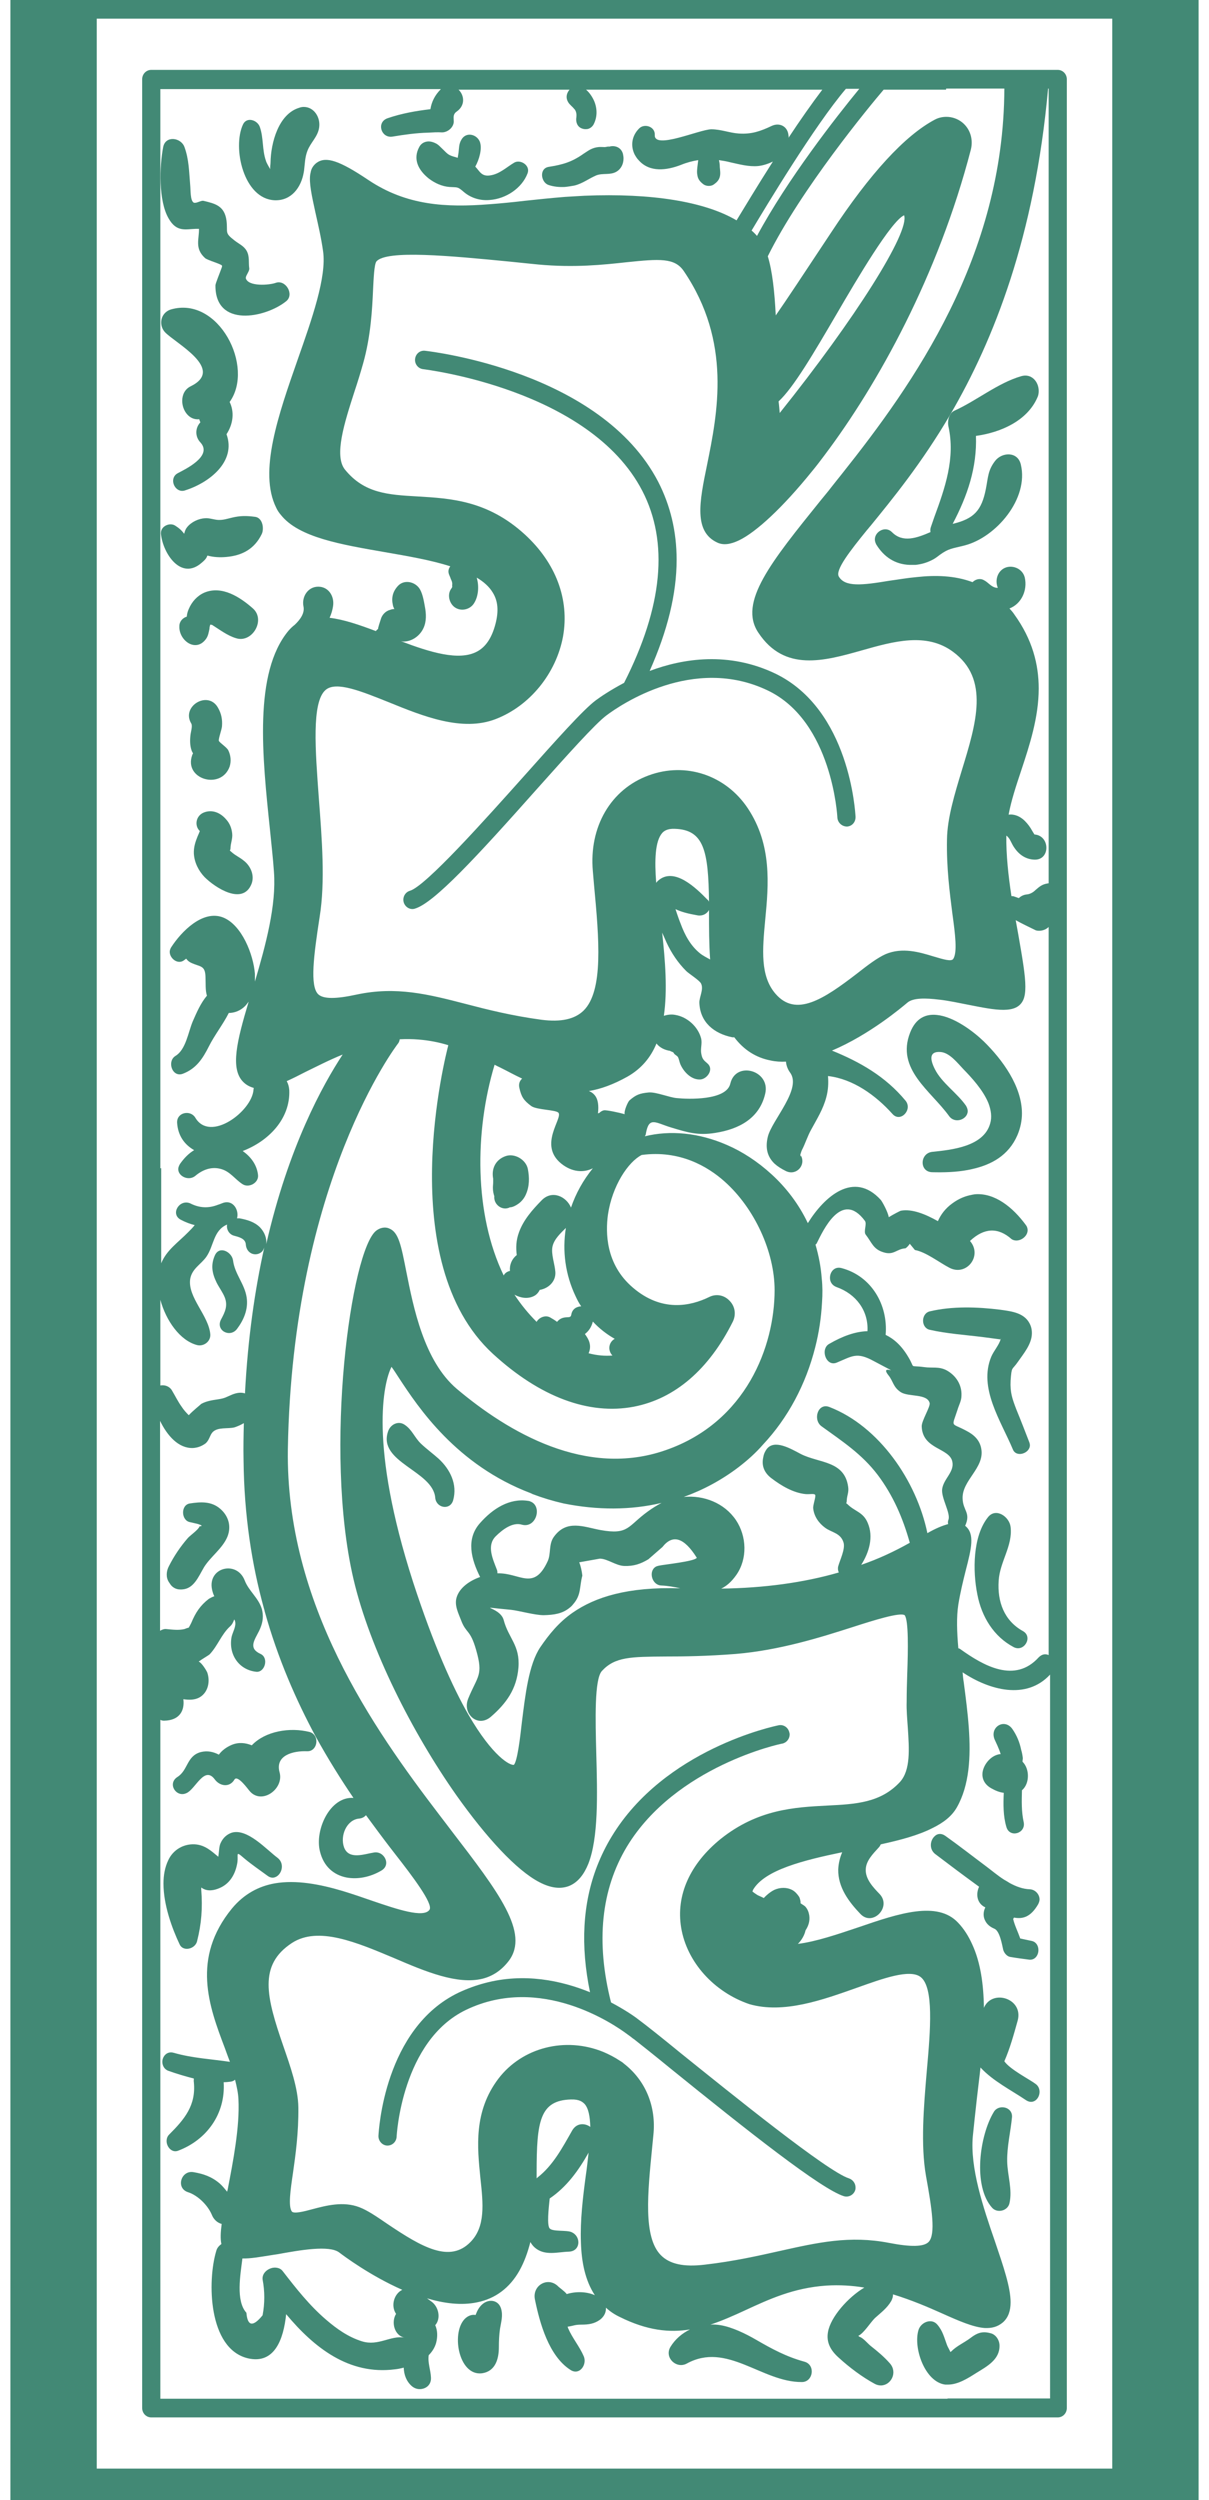 <svg width="256" height="529" viewBox="0 0 256 529" fill="none" xmlns="http://www.w3.org/2000/svg">
<rect width="256" height="529" fill="white"/>
<path d="M253.797 0V529H2.203V0H253.797ZM20.483 3.95V522.356H235.517V3.95H20.483Z" fill="#428975"/>
<path d="M225.895 509.548V16.761C225.895 15.684 225.053 14.786 223.971 14.786H186.208H178.27H32.029C30.946 14.786 30.104 15.684 30.104 16.761V509.548C30.104 510.626 30.946 511.524 32.029 511.524H223.971C225.053 511.524 225.895 510.626 225.895 509.548ZM222.047 196.147V208.597V235.651V260.192V282.099V305.801V350.214C221.385 349.915 220.664 349.975 219.942 350.693C214.891 356.259 208.277 352.489 203.346 348.957C203.225 348.837 203.105 348.837 202.925 348.778C202.624 345.366 202.504 342.193 202.925 339.5C203.346 336.926 203.947 334.472 204.488 332.317C205.691 327.649 206.473 324.536 204.368 322.86C205.631 320.047 203.887 319.688 203.827 317.054C203.706 313.224 208.457 310.65 207.795 306.639C207.495 304.724 206.232 303.587 204.608 302.749C201.301 300.953 201.482 302.21 202.744 298.32C203.045 297.302 203.586 296.404 203.586 295.327C203.706 292.992 202.384 291.017 200.399 289.94C198.776 289.102 197.393 289.521 195.709 289.282C192.281 288.803 193.965 289.82 192.281 287.067C190.898 284.732 189.275 283.296 187.531 282.458C188.072 276.113 184.524 270.008 178.21 268.332C176.707 267.913 175.745 269.11 175.745 270.367V270.427C175.745 271.205 176.166 271.983 177.128 272.342C181.217 273.779 183.923 277.31 183.682 281.68C181.157 281.74 178.451 282.697 175.565 284.373C175.023 284.673 174.783 285.151 174.663 285.63C174.362 287.127 175.504 289.042 177.188 288.324C180.495 286.947 181.397 286.049 184.945 287.965C192.462 291.975 185.847 288.144 188.132 291.017C189.154 292.274 189.094 293.531 190.778 294.609C192.462 295.626 196.31 294.848 196.851 296.883C197.032 297.661 195.108 300.654 195.168 301.851C195.348 306.759 201.121 306.34 201.662 309.333C202.083 311.488 199.798 312.924 199.497 315.079C199.257 316.994 201.361 320.227 200.82 321.603C200.7 321.903 200.7 322.202 200.76 322.501C199.617 322.8 198.114 323.399 196.37 324.416C194.085 313.343 186.148 301.791 175.625 297.721C173.159 296.763 172.077 300.415 173.941 301.791C178.331 304.964 182.48 307.657 185.847 312.086C189.094 316.396 191.199 321.244 192.642 326.452C189.455 328.247 186.028 329.863 182.359 331.12C184.043 328.487 185.005 325.195 183.743 322.262C182.78 319.927 181.037 319.867 179.473 318.311C179.353 318.191 179.233 318.132 179.172 318.072C179.233 318.012 179.293 317.832 179.293 317.533C179.353 316.336 179.774 315.797 179.593 314.6C178.812 309.034 173.4 309.632 169.551 307.657C167.387 306.52 163.959 304.485 162.335 306.639C162.035 307.058 161.734 307.597 161.614 308.375C161.193 310.231 161.914 311.727 163.358 312.805C165.402 314.361 167.988 315.917 170.634 316.156C171.596 316.216 172.438 315.977 172.618 316.336C172.798 316.695 172.077 318.611 172.197 319.209C172.378 320.885 173.4 322.322 174.723 323.279C176.106 324.297 178.03 324.357 178.631 326.452C178.992 327.828 177.85 330.103 177.489 331.42C177.368 331.898 177.429 332.317 177.609 332.736C170.153 334.891 161.794 336.028 152.714 336.148C153.857 335.609 154.879 334.712 155.901 333.275C158.307 329.863 158.126 325.075 155.841 321.663C153.376 318.012 148.986 316.336 144.777 316.755C148.926 315.259 152.835 313.164 156.442 310.41C158.307 308.974 160.05 307.418 161.554 305.682C166.845 300.055 170.634 292.933 172.618 285.092C173.4 282.039 173.881 278.867 174.061 275.575C174.181 273.839 174.181 272.163 174.001 270.547C173.821 268.033 173.34 265.639 172.678 263.364C172.798 263.244 172.919 263.185 172.979 263.005C174.242 260.491 178.21 251.692 183.141 258.336C183.622 258.995 182.78 260.611 183.322 261.269C184.584 262.885 184.885 264.322 187.05 264.98C189.275 265.699 189.816 264.262 191.74 264.142C192.101 263.903 192.402 263.544 192.642 263.185C193.003 263.604 193.364 264.082 193.724 264.501C196.07 264.92 198.956 267.195 201.061 268.272C204.669 270.128 208.096 265.699 205.39 262.586C208.397 259.773 211.343 259.653 214.23 262.227C215.613 263.065 217.597 261.808 217.597 260.312C217.597 259.952 217.477 259.533 217.236 259.234C214.47 255.463 210.622 252.351 206.412 252.71C206.172 252.77 205.931 252.77 205.751 252.83C204.428 253.069 203.045 253.608 201.662 254.625C200.159 255.703 199.197 257.02 198.595 258.396C195.949 256.9 193.123 255.763 190.778 256.182C190.658 256.182 189.154 256.96 188.192 257.558C188.012 256.421 186.809 254.266 186.509 253.907C180.796 247.622 174.542 253.189 171.055 258.815C169.13 254.745 166.424 251.273 163.418 248.52C160.411 245.767 157.164 243.672 153.977 242.295C147.964 239.662 141.89 239.123 136.539 240.44C136.659 240.26 136.779 240.021 136.779 239.781C137.441 236.19 138.764 237.567 142.131 238.584C145.498 239.602 147.783 240.32 151.451 239.721C156.442 238.943 160.832 236.669 162.035 231.402C163.177 226.493 155.781 224.398 154.638 229.307C153.797 232.898 145.679 232.599 143.334 232.359C141.77 232.239 138.944 231.042 137.38 231.162C135.456 231.342 134.675 231.641 133.291 232.838C132.991 233.077 132.089 235.053 132.269 235.771C131.127 235.412 128.421 234.873 127.94 234.933C127.519 234.993 127.158 235.232 126.857 235.531C126.797 235.531 126.737 235.532 126.617 235.591C126.797 234.035 126.677 232.599 125.895 231.701C125.595 231.342 125.174 231.042 124.693 230.863C127.218 230.444 129.864 229.486 132.871 227.81C135.817 226.134 137.801 223.74 139.004 220.807C139.666 221.645 140.688 222.184 141.89 222.363C141.89 222.423 142.311 222.543 142.552 222.663C142.552 222.723 142.792 222.962 142.792 223.022C142.973 223.201 143.394 223.441 143.514 223.62C143.755 223.979 143.875 224.758 144.055 225.177C144.777 226.853 146.46 228.588 148.385 228.409C149.828 228.229 151.211 226.194 149.768 224.997C148.986 224.339 148.685 224.039 148.505 223.022C148.264 221.885 148.746 220.807 148.445 219.67C147.783 217.216 145.498 215.181 143.033 214.762C142.191 214.582 141.349 214.702 140.568 214.941C141.349 209.554 140.868 203.389 140.207 197.344C140.568 198.122 140.868 198.84 141.109 199.379C142.191 201.713 143.574 203.748 145.318 205.484C145.859 206.023 148.144 207.459 148.445 208.118C149.046 209.315 148.084 210.931 148.084 212.128C148.204 216.318 151.211 218.712 155.059 219.49C155.24 219.49 155.36 219.49 155.48 219.49C157.465 222.124 160.05 223.8 163.177 224.399C164.26 224.638 165.342 224.698 166.424 224.638C166.485 225.416 166.785 226.254 167.266 226.912C169.912 230.384 163.418 237.028 162.576 240.559C161.975 243.073 162.576 244.869 164.019 246.246C164.681 246.844 165.462 247.323 166.424 247.802C168.649 248.879 170.754 246.485 169.551 244.45C169.672 244.749 169.431 244.809 169.491 244.33C169.431 244.21 169.371 244.091 169.251 243.971C169.371 244.091 169.431 244.211 169.491 244.27C169.551 244.091 169.611 243.792 169.792 243.373C170.513 241.996 170.994 240.38 171.776 239.003C172.979 236.788 174.302 234.694 174.963 232.18C175.384 230.623 175.444 229.127 175.324 227.69C180.616 228.289 185.426 231.761 188.974 235.711C190.658 237.627 193.304 234.813 191.74 232.898C187.471 227.75 182.059 224.698 176.166 222.304C184.103 218.952 190.958 213.146 192.101 212.188C193.304 211.111 196.01 211.17 198.896 211.53C198.896 211.53 198.896 211.53 198.956 211.53C201.001 211.769 203.165 212.248 205.029 212.607C210.802 213.744 215.312 214.702 216.695 211.53C216.996 210.811 217.116 209.914 217.116 208.776C217.116 206.382 216.515 202.851 215.613 197.703C215.432 196.745 215.252 195.728 215.071 194.71C216.455 195.488 217.898 196.147 219.341 196.865C220.183 197.105 221.325 196.865 222.047 196.147ZM181.457 420.604C186.99 418.629 192.642 416.593 194.927 418.329C197.753 420.484 197.032 429.462 196.25 438.141C195.589 445.863 194.927 453.823 196.07 460.407C197.332 467.351 198.174 472.857 196.611 474.414C195.589 475.431 192.883 475.491 188.252 474.593C179.894 472.977 173.099 474.533 165.282 476.269C160.712 477.287 155.48 478.484 149.227 479.202C144.777 479.741 141.77 479.082 139.906 477.167C136.178 473.336 137.14 464.059 138.102 454.302L138.343 451.848C139.004 445.683 136.659 440.176 132.089 436.645C131.848 436.406 131.548 436.226 131.247 436.046C130.165 435.328 129.022 434.73 127.759 434.191C119.702 430.899 110.561 433.233 105.51 439.877C100.279 446.82 101.061 454.302 101.722 460.886C102.323 466.393 102.804 471.181 99.617 474.414C95.228 478.903 89.335 475.491 82.119 470.643C79.834 469.086 77.85 467.71 76.106 467.051C72.678 465.735 69.07 466.692 66.124 467.47C64.38 467.949 62.215 468.488 61.794 467.949C61.012 466.872 61.493 463.46 62.035 459.809C62.576 456.038 63.237 451.309 63.177 445.922C63.117 441.852 61.493 437.303 59.99 432.934C56.382 422.519 54.699 415.815 61.794 411.147C67.386 407.495 75.564 411.027 83.562 414.379C90.117 417.192 96.851 420.005 102.203 418.688C104.308 418.15 106.172 416.953 107.735 414.917C112.185 408.992 105.57 400.373 95.588 387.384C94.747 386.247 93.845 385.11 92.943 383.913C79.052 365.717 60.471 339.38 60.952 306.639C61.914 249.957 84.043 221.106 84.284 220.807C84.524 220.508 84.584 220.209 84.644 219.909C85.967 219.85 87.29 219.849 88.673 219.969C90.898 220.149 93.003 220.568 94.927 221.166C94.446 223.022 83.081 266.896 104.368 286.468C114.35 295.626 124.693 299.457 134.193 297.661C142.913 295.985 150.129 289.76 155.18 279.645C155.901 278.148 155.661 276.413 154.458 275.215C153.316 274.018 151.632 273.719 150.189 274.437C146.16 276.413 140.086 277.67 134.013 272.462C128.18 267.494 128.24 260.731 128.721 257.079C129.623 250.854 133.051 245.827 135.877 244.39C143.935 243.313 149.888 246.844 153.436 250.017C159.75 255.643 164.019 264.861 164.019 273.001C164.019 284.852 158.006 300.893 141.049 306.819C124.091 312.805 107.615 303.048 96.731 293.89C89.756 287.965 87.531 276.592 86.028 269.05C84.945 263.544 84.404 260.731 82.42 259.952C81.939 259.713 80.856 259.533 79.714 260.371C74.362 264.262 68.469 306.759 74.843 334.113C78.331 349.017 87.35 366.674 96.611 379.842C102.985 388.821 109.359 395.764 114.23 398.278C116.635 399.535 118.739 399.774 120.543 399.056C122.408 398.278 123.67 396.602 124.572 394.387C126.737 388.881 126.497 379.783 126.256 370.924C126.076 363.981 125.835 355.302 127.459 353.566C130.225 350.573 133.592 350.573 140.988 350.513C144.837 350.513 149.647 350.453 155.781 349.975C165.041 349.197 173.64 346.503 180.556 344.288C185.005 342.852 190.537 341.116 191.56 341.774C192.402 342.852 192.281 349.137 192.101 354.224C192.041 356.08 191.981 358.055 191.981 360.09C191.921 361.886 192.101 363.741 192.221 365.537C192.522 370.146 192.822 374.515 190.598 377.029C186.509 381.459 181.277 381.758 175.144 382.057C168.228 382.416 160.471 382.835 152.594 389.12C146.1 394.387 143.093 401.031 144.236 407.914C145.438 415.157 151.151 421.502 158.667 424.075C165.943 426.17 174.181 423.178 181.457 420.604ZM121.145 450.831C119.1 454.422 117.116 458.193 113.809 460.767C113.748 460.826 113.688 460.886 113.628 460.946C113.628 460.527 113.628 460.168 113.628 459.749C113.628 448.855 114.29 444.426 120.904 444.247C122.708 444.187 123.37 444.785 123.791 445.204C124.632 446.162 124.933 447.898 124.993 450.053C123.851 449.215 122.107 449.155 121.145 450.831ZM76.647 495.423C73.76 494.525 71.295 492.789 69.01 490.814C65.522 487.821 62.696 484.23 59.87 480.579C59.389 479.92 58.547 479.741 57.765 479.86C56.563 480.1 55.48 481.057 55.6 482.314C56.082 484.828 56.082 487.402 55.6 489.916C53.556 492.43 52.413 492.25 52.173 489.377C49.888 486.863 50.91 481.297 51.331 477.885C52.955 477.945 54.939 477.586 57.224 477.227C57.705 477.167 58.246 477.047 58.788 476.987C63.418 476.149 69.732 475.012 71.836 476.628C72.859 477.406 78.391 481.536 85.186 484.529C83.502 485.307 82.66 487.821 83.863 489.617C82.78 491.353 83.502 494.226 85.667 494.645C82.72 494.106 80.135 496.5 76.647 495.423ZM125.534 247.203C123.49 249.717 121.926 252.53 120.904 255.523C119.942 253.189 116.875 251.692 114.65 254.027C112.726 256.002 110.862 258.097 109.9 260.731C109.239 262.526 109.239 264.023 109.419 265.579C108.397 266.357 107.856 267.614 107.976 268.931C107.374 269.05 106.893 269.41 106.653 269.888C100.399 256.9 100.459 239.482 104.729 225.296C105.089 225.476 105.51 225.715 105.931 225.895C107.495 226.673 108.998 227.511 110.561 228.229C110.08 228.648 109.78 229.307 109.96 230.145C110.381 232.06 110.862 232.838 112.486 234.035C113.628 234.873 117.777 234.813 118.258 235.472C119.16 236.669 113.989 242.235 118.8 246.186C121.145 248.101 123.67 248.161 125.534 247.203ZM117.958 279.705C117.477 279.346 116.996 279.046 116.454 278.747C115.432 278.208 114.109 278.807 113.628 279.705C111.884 277.969 110.321 276.054 108.938 273.959C110.261 274.677 111.824 274.916 113.147 274.198C113.688 273.899 114.049 273.42 114.29 272.941C116.094 272.642 117.717 271.205 117.597 269.17C117.477 267.434 116.635 265.339 116.996 263.723C117.356 262.167 118.739 260.91 119.822 259.833C119.04 264.681 119.702 269.709 121.866 274.258C122.227 275.036 122.588 275.754 123.069 276.413C122.047 276.472 121.145 277.011 120.964 278.208C120.844 278.807 120.483 278.687 119.822 278.747C118.98 278.807 118.379 279.166 117.958 279.705ZM125.534 279.645C126.917 281.141 128.481 282.338 130.165 283.296C129.503 283.655 129.022 284.373 129.022 285.211C129.022 285.81 129.263 286.408 129.684 286.827C128.12 286.947 126.436 286.827 124.632 286.349C124.933 285.69 125.053 284.912 124.813 284.074C124.632 283.416 124.272 282.877 123.851 282.278C124.632 281.68 125.234 280.842 125.534 279.645ZM140.086 318.012C139.064 318.551 138.102 319.149 137.2 319.808C132.871 322.92 133.171 324.835 127.158 323.758C123.61 323.1 119.942 321.424 117.236 325.254C116.154 326.811 116.695 328.786 115.973 330.342C113.027 336.747 110.08 332.796 105.39 332.916H105.33C105.33 332.676 105.33 332.437 105.21 332.138C104.368 329.923 102.985 327.05 104.969 325.075C106.352 323.698 108.517 322.022 110.501 322.621C113.568 323.459 114.891 318.67 112.305 317.713C112.185 317.653 112.005 317.593 111.884 317.593C107.856 316.935 104.308 319.269 101.662 322.262C98.595 325.673 99.798 329.983 101.662 333.694C99.437 334.472 97.272 335.969 96.671 338.063C96.19 339.739 97.092 341.415 97.633 342.852C98.715 345.725 99.557 344.707 100.82 349.137C102.383 354.584 101.121 354.584 99.136 359.432C98.655 360.629 98.775 361.826 99.377 362.724C100.279 364.16 102.203 364.759 103.947 363.263C107.194 360.449 109.419 357.397 109.78 352.848C110.141 348.119 107.675 346.683 106.653 342.792C105.871 339.859 99.738 339.859 108.216 340.637C109.9 340.817 113.207 341.774 115.132 341.774C117.296 341.715 119.1 341.475 120.664 340.158C120.904 339.979 121.145 339.739 121.325 339.5C123.129 337.465 122.648 335.849 123.31 333.395C123.189 332.437 123.009 331.479 122.648 330.582C124.091 330.342 125.595 330.043 127.038 329.803C128.721 329.863 130.405 331.3 132.209 331.36C134.193 331.42 135.637 330.941 137.32 329.923L137.38 329.863C138.343 329.025 139.305 328.187 140.267 327.349C142.432 324.596 144.837 325.314 147.543 329.624C147.122 330.402 140.507 331.06 139.485 331.3C139.245 331.36 139.004 331.42 138.824 331.539C137.26 332.497 138.042 335.43 140.026 335.49C141.409 335.55 142.732 335.789 144.055 336.088C132.871 335.729 126.015 337.944 121.265 341.236C118.258 343.331 116.214 345.904 114.41 348.538C111.945 352.189 111.223 358.713 110.501 364.46C110.141 367.752 109.539 372.66 108.818 373.438C108.036 373.617 104.368 371.762 99.197 362.843C95.829 356.978 91.8 348.059 87.471 334.771C78.09 305.682 81.217 292.514 82.901 289.222C83.382 289.88 83.923 290.718 84.464 291.556C88.553 297.781 96.611 309.991 112.426 315.977C112.546 316.037 112.666 316.097 112.786 316.156C114.831 316.935 116.996 317.593 119.341 318.132C126.497 319.568 133.532 319.568 140.086 318.012ZM150.129 192.556C150.129 192.735 150.129 192.915 150.129 193.154C150.129 196.326 150.129 199.678 150.369 203.03C149.647 202.611 148.866 202.252 148.204 201.713C146.22 200.097 145.017 197.883 144.115 195.429C143.935 195.01 143.454 193.693 143.033 192.376C144.296 192.975 145.679 193.334 147.723 193.693C148.806 193.872 149.708 193.334 150.129 192.556ZM222.047 18.736V82.602V145.689V179.387V186.929C221.987 186.929 221.927 186.869 221.866 186.929C220.664 187.109 220.123 187.588 219.221 188.366C218.74 188.845 218.078 189.204 217.417 189.263C216.755 189.323 216.154 189.623 215.733 190.042C215.372 189.922 215.071 189.802 214.711 189.682C214.53 189.623 214.35 189.623 214.169 189.623C213.508 185.313 213.027 180.824 213.087 176.814C213.267 176.933 213.448 177.113 213.628 177.352C214.049 177.951 214.29 178.669 214.711 179.268C215.733 180.824 217.176 181.841 219.04 181.901C220.724 181.961 221.566 180.704 221.566 179.387C221.566 178.071 220.724 176.694 219.04 176.574C219.04 176.574 218.619 175.916 218.559 175.796C218.138 175.018 217.597 174.3 216.996 173.701C216.034 172.743 214.771 172.205 213.568 172.384C214.109 169.451 215.132 166.339 216.214 163.107C218.018 157.66 219.942 151.794 219.942 145.689C219.942 140.601 218.619 135.334 214.771 130.007C214.47 129.528 214.109 129.169 213.749 128.75C216.274 127.792 217.597 124.919 216.996 122.226C216.515 120.191 214.109 119.353 212.486 120.31C211.103 121.148 210.682 122.944 211.283 124.38C211.163 124.38 211.043 124.38 210.982 124.38C209.84 124.201 209.299 123.243 208.337 122.764C207.495 122.286 206.533 122.585 205.931 123.183C202.083 121.747 197.994 121.687 194.145 122.106C192.101 122.286 190.117 122.645 188.313 122.884C182.54 123.842 178.932 124.261 177.609 121.986C176.827 120.61 180.014 116.539 183.622 112.11C183.863 111.871 184.043 111.571 184.284 111.332C188.914 105.646 195.168 98.044 201.301 87.57C210.381 72.007 219.1 50.1 221.927 18.736H222.047ZM200.339 18.736H212.666C212.546 54.29 193.424 81.225 178.331 100.199C177.549 101.157 176.767 102.174 176.046 103.072C175.324 104.03 174.542 104.927 173.821 105.825C163.298 118.874 156.262 127.493 160.592 133.897C166.124 142.217 174.482 139.883 182.54 137.608C189.275 135.693 196.19 133.778 201.782 137.908C209.599 143.654 206.713 153.051 203.646 163.047C202.143 168.015 200.58 173.103 200.519 177.652C200.399 183.697 201.121 189.024 201.662 193.334C202.263 197.703 202.744 201.534 201.842 202.91C201.421 203.509 199.858 203.03 197.633 202.372C194.687 201.474 191.079 200.397 187.531 201.893C185.787 202.671 183.803 204.167 181.518 205.963C174.362 211.47 168.529 215.301 164.2 210.273C160.952 206.502 161.433 200.995 162.035 194.591C162.756 187.169 163.478 178.789 158.367 171.068C153.676 164.005 145.198 161.191 137.38 164.064C129.323 166.997 124.693 174.958 125.534 184.355L125.775 187.169C126.857 198.721 127.819 209.674 123.55 213.864C121.686 215.66 118.8 216.318 114.65 215.779C108.397 214.941 103.165 213.625 98.595 212.427C90.718 210.392 83.923 208.657 75.504 210.452C71.115 211.41 68.469 211.41 67.386 210.392C65.582 208.657 66.424 202.192 67.687 193.992C68.89 186.57 68.168 177.532 67.507 168.853C66.785 158.857 65.943 148.562 68.95 145.988C71.175 144.073 76.527 146.287 82.239 148.562C89.575 151.555 97.874 154.907 104.969 152.153C112.245 149.34 117.777 142.457 119.221 134.676C120.604 126.835 117.717 119.113 111.103 113.068C103.225 105.885 95.408 105.466 88.433 105.047C82.119 104.688 77.128 104.389 73.039 99.361C70.694 96.428 72.919 89.485 75.083 82.781C75.745 80.806 76.346 78.831 76.887 76.915C78.511 71.169 78.812 65.483 78.992 61.353C79.112 58.959 79.233 55.906 79.714 55.308C81.878 52.854 95.168 54.111 108.036 55.367C109.96 55.547 111.945 55.786 113.929 55.966C121.626 56.684 127.759 56.026 132.69 55.487C139.666 54.769 142.853 54.529 144.777 57.343C154.999 72.366 151.933 87.45 149.708 98.403C148.084 106.244 146.881 112.469 151.872 114.804C153.135 115.402 154.638 115.223 156.503 114.325C160.111 112.589 165.703 107.441 171.896 99.78C172.798 98.703 173.7 97.505 174.602 96.308C185.907 81.285 198.655 58.3 205.571 31.665C206.112 29.51 205.45 27.295 203.767 25.919C202.804 25.141 201.602 24.722 200.399 24.722C199.557 24.722 198.715 24.901 197.934 25.32C191.62 28.672 184.224 36.693 175.985 49.202C170.032 58.181 166.485 63.568 164.26 66.74C164.019 61.772 163.538 57.343 162.576 54.23C169.611 40.044 184.043 22.567 187.11 18.976H200.339V18.736ZM139.305 186.39C139.184 186.51 139.064 186.63 138.944 186.809C138.583 182.021 138.703 178.011 140.207 176.275C140.568 175.856 141.289 175.317 142.853 175.377C149.046 175.557 150.008 179.986 150.129 190.82C150.068 190.64 149.948 190.461 149.768 190.341C147.483 188.007 142.732 183.278 139.305 186.39ZM177.188 66.381C181.518 58.959 188.673 46.808 191.439 45.551C192.702 49.083 180.976 67.578 165.101 87.39C165.041 86.672 164.981 85.834 164.861 84.936C168.048 82.003 172.317 74.701 177.188 66.381ZM181.999 18.736C177.068 24.722 166.725 37.95 160.291 49.921C159.93 49.502 159.569 49.142 159.148 48.783C162.155 43.755 172.438 26.637 179.112 18.796H181.999V18.736ZM33.953 247.203V237.267V225.117V201.294V113.068V112.888V101.875V84.936V68.416V18.856H64.38H93.364C93.364 18.856 93.303 18.856 93.303 18.916C92.101 20.113 91.379 21.549 91.139 23.105C88.072 23.465 85.005 24.003 82.059 25.021C79.653 25.859 80.676 29.271 83.081 28.912C85.607 28.492 88.132 28.133 90.658 28.073C91.62 28.014 92.582 27.954 93.604 28.014C94.867 28.014 96.25 26.817 96.07 25.44C96.01 24.662 96.01 24.063 96.731 23.584C98.595 22.267 98.294 20.113 97.092 18.976H120.604C120.123 19.514 119.822 20.292 120.062 21.07C120.303 21.849 120.784 22.208 121.325 22.746C121.325 22.746 121.626 23.105 121.746 23.225C122.047 23.704 122.107 24.243 122.047 24.781C121.866 25.799 122.227 26.817 123.189 27.176C123.61 27.355 124.031 27.355 124.452 27.295C124.933 27.176 125.354 26.876 125.655 26.398C126.497 24.841 126.497 23.046 125.835 21.43C125.474 20.592 124.873 19.634 124.091 18.976H174.121C171.896 21.908 169.371 25.5 166.966 29.151C166.966 29.031 167.026 28.852 166.966 28.732C166.845 26.757 165.101 25.859 163.418 26.637C161.012 27.774 159.148 28.433 156.442 28.253C154.518 28.133 152.654 27.355 150.61 27.355C148.024 27.415 138.463 31.725 138.643 28.552C138.764 26.817 136.479 26.038 135.336 27.176C133.773 28.732 133.472 30.827 134.374 32.682C134.614 33.101 134.855 33.52 135.216 33.88C137.561 36.573 141.229 36.034 144.175 34.897C145.498 34.358 146.701 34.059 147.844 33.88C147.783 34.358 147.723 34.837 147.663 35.376C147.603 35.974 147.543 36.513 147.663 37.052C147.783 37.95 148.264 38.488 148.986 39.027C149.587 39.446 150.61 39.446 151.151 39.027C151.752 38.608 152.233 38.129 152.414 37.411C152.594 36.752 152.474 36.034 152.414 35.376C152.414 34.837 152.353 34.358 152.233 33.88C153.015 33.999 153.797 34.119 154.699 34.358C156.623 34.777 158.547 35.316 160.531 35.136C161.614 35.017 162.696 34.657 163.658 34.179C160.291 39.446 157.465 44.175 155.961 46.629C149.287 42.678 138.042 40.823 123.73 41.421C122.347 41.481 120.964 41.601 119.641 41.661C116.695 41.9 113.809 42.199 111.043 42.498C108.517 42.798 106.052 43.037 103.646 43.217C94.446 43.935 86.088 43.516 77.97 38.069C71.896 33.999 69.07 33.041 67.086 34.418C66.364 34.957 65.883 35.675 65.763 36.573C65.763 36.633 65.703 36.752 65.703 36.812C65.402 38.668 66.003 41.361 66.785 44.953C67.326 47.407 67.988 50.16 68.409 53.153C69.19 58.6 66.064 67.458 63.057 76.017C58.968 87.689 54.699 99.84 58.487 107.441C58.727 107.98 59.088 108.519 59.509 108.998C63.297 113.726 72.197 115.223 81.518 116.839C86.328 117.677 91.259 118.515 95.348 119.832C94.987 120.31 94.807 120.909 95.108 121.627C95.228 121.867 95.288 122.106 95.408 122.345C95.408 122.345 95.408 122.345 95.408 122.405C95.468 122.465 95.468 122.645 95.528 122.645C95.588 122.824 95.649 122.944 95.709 123.123C95.709 123.183 95.769 123.423 95.769 123.483C95.769 123.722 95.709 124.021 95.769 124.081C95.769 124.201 95.709 124.261 95.709 124.321C95.649 124.44 95.468 124.68 95.468 124.68C94.626 125.997 95.228 127.912 96.49 128.63C97.813 129.408 99.617 128.929 100.399 127.613C101.301 126.176 101.482 124.021 100.94 122.226C102.383 123.064 103.586 124.141 104.308 125.338C105.45 127.134 105.631 129.289 104.909 132.042C104.127 135.035 102.804 136.95 100.94 137.908C97.152 139.883 91.079 138.027 84.945 135.693C85.126 135.693 85.246 135.753 85.426 135.753C87.05 135.753 88.553 134.795 89.395 133.419C90.237 132.042 90.297 130.486 90.056 128.87C89.816 127.553 89.575 125.817 88.914 124.68C87.952 123.064 85.546 122.525 84.224 124.021C83.141 125.218 82.841 126.535 83.201 128.091C83.261 128.391 83.382 128.63 83.502 128.87C83.201 128.87 82.901 128.929 82.6 129.049C81.638 129.289 80.856 130.127 80.616 131.084C80.555 131.264 79.954 133.059 80.074 133.059C79.834 133.239 79.714 133.359 79.593 133.538C76.106 132.221 72.798 131.084 69.792 130.725C70.153 129.947 70.393 129.109 70.513 128.331C70.874 126.236 69.611 124.141 67.386 124.141C65.222 124.141 63.839 126.236 64.26 128.331C64.56 129.767 63.538 131.144 62.395 132.221C61.914 132.581 61.493 133 61.073 133.478C53.676 142.397 55.54 160.054 57.164 175.557C57.465 178.669 57.825 181.722 58.006 184.475C58.547 191.538 56.262 199.978 53.977 207.699C53.977 207.16 53.977 206.621 53.977 206.083C53.676 202.013 51.211 195.668 47.182 194.112C42.913 192.496 38.403 197.105 36.238 200.456C36.057 200.756 35.937 201.115 35.937 201.414C35.937 202.791 37.621 204.167 38.944 203.21C39.124 203.09 39.245 202.97 39.425 202.851C39.666 203.21 40.026 203.509 40.387 203.689C42.371 204.646 43.454 204.167 43.514 206.741C43.574 208.178 43.454 209.495 43.815 210.692C42.492 212.248 41.65 214.223 40.808 216.138C39.846 218.413 39.365 222.124 37.14 223.441C36.478 223.86 36.238 224.518 36.238 225.177C36.238 226.493 37.26 227.75 38.703 227.212C41.53 226.134 42.913 224.039 44.236 221.406C45.438 219.012 47.242 216.737 48.445 214.343C49.647 214.343 50.91 213.864 51.872 212.906C52.173 212.607 52.413 212.248 52.654 211.949C50.189 220.209 48.685 226.134 51.511 228.947C52.173 229.606 52.895 229.965 53.736 230.204C53.736 230.324 53.676 230.444 53.676 230.623C53.316 235.172 44.476 241.816 41.349 236.489C40.327 234.813 37.501 235.352 37.501 237.447C37.501 237.507 37.501 237.507 37.501 237.567C37.681 240.38 39.124 242.235 41.109 243.373C39.906 244.091 38.944 245.108 38.102 246.305C37.861 246.724 37.741 247.084 37.741 247.383C37.741 248.939 39.966 249.957 41.349 248.819C42.973 247.443 44.897 246.784 46.881 247.383C48.745 247.922 49.768 249.538 51.331 250.555C52.654 251.453 54.819 250.316 54.638 248.64C54.398 246.425 53.075 244.749 51.391 243.552C56.743 241.517 61.493 236.848 61.253 230.683C61.193 229.905 61.012 229.307 60.712 228.768C61.914 228.229 63.237 227.571 64.62 226.853C66.966 225.715 69.611 224.339 72.558 223.142C68.349 229.546 61.073 242.654 56.382 263.244C56.502 261.988 56.022 260.731 55.059 259.713C53.857 258.516 52.293 258.097 50.73 257.798C50.549 257.798 50.369 257.798 50.189 257.798C50.67 256.122 49.407 253.847 47.302 254.506C46.941 254.625 46.581 254.805 46.16 254.925C44.175 255.703 42.251 255.643 40.267 254.625C37.982 253.668 35.997 256.9 38.282 258.097C39.305 258.636 40.267 258.995 41.229 259.234C40.808 259.773 40.327 260.252 39.846 260.731C37.741 262.885 35.276 264.501 34.133 267.315V247.203H33.953ZM39.966 299.457C39.425 298.918 38.884 298.32 38.463 297.661C37.681 296.584 37.08 295.327 36.358 294.13C35.817 293.292 34.795 292.992 33.953 293.172V275.036C35.156 279.465 38.102 283.655 41.71 284.613C43.033 284.972 44.596 283.954 44.536 282.398C44.236 278.388 39.726 274.557 40.267 270.667C40.628 268.452 42.552 267.554 43.694 265.938C45.318 263.604 45.138 260.371 48.084 259.114C47.904 260.132 48.505 261.15 49.467 261.449C50.549 261.748 51.993 262.047 52.053 263.364C52.113 264.262 52.654 265.1 53.556 265.339C54.338 265.579 55.42 265.22 55.781 264.382C55.841 264.262 55.901 264.142 55.961 263.963C53.977 272.881 52.474 283.176 51.872 294.848C51.031 294.549 50.068 294.728 49.166 295.087C47.843 295.626 47.723 295.866 46.1 296.105C44.897 296.285 43.694 296.464 42.612 297.063C42.311 297.362 40.928 298.439 39.966 299.457C39.966 299.517 39.966 299.517 39.966 299.457ZM200.64 507.573H186.388H169.732H121.866H88.914H33.953V453.105V436.406V398.457V377.568V363.921C34.193 364.041 34.434 364.1 34.735 364.1C38.102 364.041 39.124 361.886 38.824 359.551C40.086 359.731 41.289 359.731 42.311 359.132C44.115 358.055 44.536 355.721 43.875 353.865C43.755 353.566 42.732 351.83 42.071 351.591C42.792 351.052 44.175 350.274 44.416 350.034C46.1 348.239 46.881 345.845 48.685 344.169C49.166 343.75 49.407 343.211 49.587 342.672C49.647 342.792 49.768 342.912 49.768 343.031C50.068 344.109 49.287 345.306 49.046 346.323C48.325 350.035 50.549 353.326 54.218 353.745C56.082 353.985 56.984 350.813 55.18 349.975C52.534 348.778 53.857 347.102 54.879 345.066C55.54 343.69 55.841 342.373 55.54 340.877C55.48 340.697 55.48 340.517 55.42 340.398C54.699 338.063 52.654 336.627 51.812 334.412C50.129 330.103 43.935 331.659 44.897 336.328C45.017 336.866 45.138 337.285 45.378 337.764C45.017 337.884 44.657 338.063 44.236 338.303C42.371 339.739 41.409 341.236 40.507 343.391C40.327 343.75 40.147 344.109 39.966 344.408C39.666 344.468 39.365 344.588 39.064 344.707C37.801 345.007 36.539 344.827 35.216 344.707C34.795 344.648 34.314 344.827 33.893 345.066V300.654C35.396 303.766 37.801 306.52 40.868 306.4C41.89 306.34 42.792 305.981 43.574 305.383C44.356 304.664 44.416 303.707 45.017 303.048C46.1 301.911 48.264 302.39 49.647 302.031C50.369 301.791 51.031 301.492 51.632 301.133C51.572 303.707 51.511 306.34 51.572 309.034C51.692 320.646 53.316 331.06 55.901 340.398C55.961 340.577 56.022 340.757 56.022 340.877C58.848 351.052 62.756 359.851 66.845 367.452C69.491 372.241 72.197 376.55 74.843 380.441C69.852 380.082 66.605 387.264 67.747 391.754C68.529 394.986 70.694 396.722 73.279 397.26C75.685 397.739 78.391 397.2 80.736 395.824C82.299 394.926 81.939 393.19 80.796 392.352C80.375 392.053 79.774 391.873 79.172 391.993C77.188 392.292 73.881 393.609 72.859 390.916C71.957 388.462 73.4 385.05 76.046 384.81C76.707 384.75 77.188 384.451 77.489 384.092C79.293 386.546 80.976 388.821 82.54 390.856C82.961 391.394 83.322 391.873 83.743 392.412C87.35 397.021 91.74 402.827 90.958 404.084C89.756 405.939 83.983 403.964 78.872 402.228C76.827 401.51 74.723 400.792 72.558 400.133C67.747 398.697 62.696 397.739 58.186 398.517C54.819 399.116 51.692 400.732 49.106 403.844C40.507 414.379 44.236 424.494 47.603 433.353C47.964 434.37 48.325 435.328 48.685 436.286C44.657 435.687 40.748 435.508 36.779 434.37C35.336 433.951 34.374 435.149 34.374 436.286C34.374 437.064 34.795 437.902 35.697 438.201C37.38 438.8 39.184 439.338 41.048 439.817C41.048 440.057 40.988 440.296 41.048 440.595C41.53 445.504 39.064 448.436 35.817 451.669C35.456 452.028 35.276 452.507 35.276 453.045C35.276 454.302 36.418 455.619 37.741 455.08C43.755 452.806 47.783 447.299 47.362 440.595C47.904 440.595 48.385 440.536 48.866 440.476C49.227 440.416 49.527 440.296 49.768 440.057C50.129 441.493 50.429 442.87 50.489 444.187C50.79 450.052 49.347 457.415 48.204 463.34C48.144 463.52 48.144 463.64 48.084 463.759C47.603 463.161 47.122 462.562 46.521 462.024C44.837 460.587 43.093 459.988 40.988 459.629C38.343 459.15 37.14 463.041 39.846 463.879C41.89 464.537 43.995 466.632 44.837 468.608C45.198 469.565 45.979 470.343 46.941 470.583C46.701 472.378 46.641 473.755 46.881 474.833C46.4 475.192 45.979 475.611 45.799 476.269C43.875 482.614 44.055 496.979 52.474 499.014C58.126 500.331 60.05 495.004 60.592 489.677C66.484 496.74 73.881 502.605 83.622 501.348C84.224 501.289 84.825 501.169 85.486 500.989C85.546 502.486 86.028 503.862 87.17 504.88C87.651 505.299 88.252 505.538 88.854 505.538C90.117 505.538 91.319 504.7 91.259 503.144C91.199 501.468 90.537 499.972 90.778 498.356C91.499 497.637 92.041 496.799 92.341 495.782C92.702 494.405 92.642 493.088 92.161 492.011C93.424 490.574 92.883 488.061 91.319 486.983C91.019 486.744 90.718 486.564 90.417 486.325C94.025 487.402 97.693 487.881 101.061 487.163C104.909 486.385 107.916 484.11 109.96 480.519C111.043 478.603 111.764 476.508 112.305 474.414C112.546 474.833 112.847 475.251 113.267 475.611C115.372 477.406 118.078 476.508 120.483 476.449C121.806 476.389 122.468 475.491 122.468 474.473C122.468 473.635 121.987 472.738 121.025 472.319C119.942 471.84 117.056 472.259 116.394 471.541C115.793 470.882 116.154 467.411 116.394 465.196C120.002 462.742 122.468 459.33 124.632 455.499C124.452 457.115 124.272 458.791 124.031 460.407C123.43 464.897 122.828 469.865 123.009 474.473C123.129 478.663 123.911 482.554 125.955 485.666C124.212 484.888 121.926 484.828 120.002 485.427C119.581 484.828 118.319 483.99 118.078 483.691C115.913 481.716 112.666 483.631 113.267 486.564C114.29 491.592 116.214 498.535 120.784 501.468C121.145 501.707 121.506 501.827 121.866 501.827C123.249 501.827 124.212 500.032 123.61 498.595C122.708 496.5 121.205 494.764 120.303 492.669C120.243 492.55 120.243 492.43 120.183 492.31C120.243 492.31 120.303 492.31 120.303 492.31C121.506 492.131 121.686 491.891 123.129 491.891C124.632 491.891 125.895 491.712 127.098 490.814C128 490.096 128.361 489.198 128.301 488.3C129.142 489.078 130.104 489.737 131.247 490.275C137.02 493.148 141.77 493.627 146.1 492.909C144.416 493.747 142.973 494.944 141.951 496.62C140.628 498.894 143.213 501.289 145.378 500.151C153.917 495.423 161.313 504.102 169.792 504.042C172.197 504.042 172.738 500.391 170.333 499.732C166.424 498.655 163.478 497.039 160.05 495.064C157.886 493.807 155.059 492.43 152.594 492.011C151.872 491.891 151.151 491.831 150.429 491.891C152.955 491.053 155.36 489.976 157.825 488.839C162.877 486.504 168.048 484.11 174.963 483.631C177.789 483.452 180.495 483.631 183.021 484.05C179.593 486.085 175.865 490.275 175.324 493.448C174.903 495.722 175.985 497.458 177.609 498.894C179.834 500.929 182.54 502.965 185.186 504.401C185.607 504.64 186.088 504.76 186.509 504.76C188.673 504.76 190.117 502.007 188.433 500.091C187.23 498.715 185.787 497.518 184.344 496.38C183.682 495.842 182.78 494.704 181.999 494.465C181.939 494.405 181.818 494.345 181.758 494.285C181.758 494.226 181.758 494.226 181.818 494.226C182.961 493.627 184.284 491.472 185.246 490.515C186.569 489.317 187.832 488.42 188.734 486.863C188.974 486.385 189.094 485.966 189.094 485.487C193.003 486.684 196.491 488.18 199.437 489.497C203.045 491.113 206.052 492.43 208.517 492.61C210.02 492.669 211.223 492.37 212.366 491.412C213.508 490.395 213.989 488.958 213.989 487.163C213.989 483.99 212.486 479.621 210.682 474.294C208.156 466.992 205.39 458.732 205.991 452.028C206.232 449.574 206.533 446.94 206.833 444.187C207.074 441.972 207.375 439.757 207.615 437.483C210.261 440.356 214.109 442.271 217.296 444.426C218.8 445.384 220.123 444.067 220.123 442.63C220.123 442.032 219.882 441.373 219.281 440.955C218.018 439.997 213.869 437.902 212.666 436.166C213.869 433.413 214.651 430.54 215.492 427.547C216.755 422.878 210.08 420.783 208.337 424.853C208.276 419.885 207.615 415.217 205.871 411.446C205.089 409.71 204.127 408.154 202.865 406.837C198.475 402.168 190.357 404.862 181.818 407.795C177.368 409.291 172.798 410.847 168.95 411.326C169.732 410.548 170.333 409.531 170.574 408.453C171.175 407.555 171.536 406.478 171.355 405.281C171.235 404.563 170.994 403.964 170.513 403.425C170.273 403.186 169.792 402.946 169.491 402.707C169.611 402.587 169.371 401.57 169.19 401.33C168.83 400.792 168.349 400.253 167.807 399.954C166.605 399.295 165.162 399.355 163.959 399.894C163.358 400.193 162.877 400.552 162.396 400.971C162.275 401.091 161.914 401.39 161.734 401.63C161.313 401.39 160.531 401.091 160.351 400.971C159.99 400.732 159.629 400.492 159.329 400.253C159.389 400.133 159.389 400.014 159.449 399.894C161.914 395.644 170.273 393.609 178.331 391.933C177.85 393.07 177.549 394.267 177.489 395.584C177.429 399.355 179.714 402.408 182.179 404.982C184.765 407.735 188.854 403.545 186.268 400.792C184.945 399.415 183.201 397.619 183.322 395.524C183.382 393.729 184.885 392.232 186.028 390.975C186.268 390.736 186.388 390.497 186.509 390.257C190.658 389.359 194.446 388.342 197.393 386.845C199.738 385.708 201.542 384.332 202.624 382.416C203.947 380.082 204.669 377.448 205.029 374.635C205.751 368.889 204.909 362.365 204.067 355.96C203.947 355.242 203.887 354.583 203.827 353.865C209.479 357.636 217.296 359.791 222.347 354.344V375.712V401.809V412.583V442.511V507.513H200.64V507.573Z" fill="#428975"/>
<path d="M58.186 42.377C61.674 42.496 63.779 39.683 64.32 36.451C64.32 36.331 64.38 36.212 64.38 36.092C64.56 34.655 64.56 33.279 65.102 31.902C65.763 30.166 67.266 28.969 67.567 27.054C67.928 24.839 66.485 22.625 64.32 22.625C64.019 22.625 63.658 22.684 63.358 22.804C58.968 24.121 57.344 30.226 57.284 34.416C57.284 34.775 57.164 35.374 57.224 35.793C56.923 35.314 56.382 34.356 56.322 34.057C55.48 31.723 55.841 29.149 54.999 26.814C54.458 25.378 52.233 24.66 51.452 26.335C49.166 31.244 51.572 42.137 58.186 42.377Z" fill="#428975"/>
<path d="M97.693 29.568C97.152 30.466 97.212 31.363 97.092 32.321C97.032 32.68 96.972 33.039 96.912 33.399C96.791 33.339 96.671 33.339 96.551 33.279C94.987 32.86 94.867 32.68 93.845 31.663C93.183 31.064 92.883 30.585 92.041 30.226C91.62 30.047 91.199 29.927 90.778 29.927C89.996 29.927 89.215 30.286 88.794 31.064C87.35 33.698 88.613 36.032 90.778 37.768C92.041 38.726 93.544 39.444 95.168 39.564C96.972 39.683 96.851 39.444 98.234 40.641C99.798 41.958 101.782 42.496 103.707 42.317C107.074 42.078 110.501 39.863 111.704 36.691C112.366 35.015 110.201 33.638 108.878 34.416C107.254 35.374 105.811 36.81 103.827 37.11C101.963 37.409 101.602 36.272 100.64 35.254C101.482 33.758 102.143 31.423 101.602 29.987C100.94 28.371 98.655 27.832 97.693 29.568Z" fill="#428975"/>
<path d="M60.592 63.745C62.396 62.309 60.471 59.077 58.367 59.855C57.044 60.334 52.594 60.693 52.053 58.897C52.053 58.837 52.053 58.837 52.053 58.777C52.053 58.239 52.895 57.341 52.775 56.742C52.594 55.545 52.895 54.288 52.233 53.091C51.632 52.014 50.55 51.595 49.648 50.876C47.483 49.2 48.264 49.32 47.964 46.687C47.543 43.574 45.619 43.095 43.093 42.497C42.672 42.377 41.83 42.916 41.289 42.916C41.169 42.916 41.049 42.916 40.989 42.856C40.267 42.377 40.387 40.282 40.267 39.085C40.026 36.332 40.026 33.758 39.064 31.124C38.343 29.089 35.035 28.61 34.554 31.124C33.773 35.134 33.532 42.497 35.697 46.208C37.381 49.2 39.305 48.482 41.47 48.422C41.71 48.422 41.891 48.422 42.131 48.422C42.191 50.577 41.169 52.552 43.394 54.587C43.875 55.066 46.821 55.844 47.002 56.203C47.062 56.263 47.002 56.503 46.882 56.802C46.521 57.82 45.679 59.855 45.619 60.334C45.498 69.431 56.202 67.277 60.592 63.745Z" fill="#428975"/>
<path d="M128.06 31.124C127.579 31.124 127.158 31.064 126.677 31.124C126.076 31.184 125.535 31.363 125.054 31.603C124.573 31.842 124.092 32.202 123.61 32.501C121.085 34.296 119.161 34.835 116.154 35.314C114.11 35.673 114.531 38.606 116.154 39.145C117.236 39.504 118.379 39.624 119.582 39.564C120.243 39.504 120.965 39.384 121.626 39.264C123.37 38.845 124.693 37.768 126.256 37.11C127.639 36.571 129.203 37.11 130.526 36.331C131.548 35.733 132.029 34.656 132.029 33.518C132.029 33.219 131.969 32.86 131.909 32.561C131.488 31.004 129.864 30.585 128.601 31.184C129.443 30.765 128.722 31.064 128.06 31.124Z" fill="#428975"/>
<path d="M47.964 91.879C49.407 89.665 49.648 87.151 48.625 85.056C53.977 77.634 46.28 62.55 36.178 65.483C34.855 65.902 34.133 67.039 34.133 68.237C34.133 68.955 34.374 69.673 34.915 70.272C37.08 72.606 47.844 78.113 40.327 81.764C39.124 82.362 38.583 83.559 38.583 84.816C38.583 86.851 40.026 88.946 42.191 88.707C42.251 88.946 42.312 89.126 42.432 89.365C41.289 90.562 41.289 92.418 42.432 93.615C45.138 96.548 39.064 99.361 37.621 100.139C36.96 100.498 36.659 101.097 36.659 101.755C36.659 102.952 37.742 104.209 39.124 103.79C44.296 102.174 50.069 97.685 47.964 91.879Z" fill="#428975"/>
<path d="M89.996 74.221C88.914 74.101 88.012 74.88 87.892 75.957C87.772 77.034 88.553 77.992 89.575 78.112C89.936 78.172 124.813 82.302 135.998 103.849C141.65 114.743 140.327 128.39 132.149 144.491C129.203 146.047 127.098 147.484 126.136 148.202C123.49 150.177 117.717 156.642 111.043 164.124C102.744 173.401 90.177 187.467 86.809 188.485C85.787 188.784 85.186 189.861 85.486 190.939C85.787 191.956 86.87 192.615 87.892 192.256C91.981 190.999 100.88 181.362 113.869 166.757C120.123 159.754 126.076 153.11 128.421 151.374C131.367 149.16 146.821 138.566 162.576 146.107C176.226 152.631 177.308 172.803 177.308 172.982C177.369 174.06 178.271 174.898 179.353 174.898C180.375 174.838 181.157 174 181.157 172.922C181.157 172.863 181.157 172.862 181.157 172.803C181.097 171.905 179.954 150.118 164.14 142.516C154.338 137.847 144.717 139.284 137.561 141.977C141.349 133.478 143.274 125.637 143.274 118.454C143.274 112.469 141.951 106.962 139.365 101.934C127.218 78.591 91.5 74.401 89.996 74.221Z" fill="#428975"/>
<path d="M200.82 90.202C202.324 96.965 200.099 103.25 197.814 109.475C197.573 110.193 197.333 110.852 197.092 111.57C196.972 111.929 196.972 112.288 197.032 112.587C194.146 113.844 191.139 114.922 188.854 112.587C187.471 111.211 185.246 112.468 185.246 114.144C185.246 114.503 185.366 114.862 185.547 115.221C187.17 117.855 189.515 119.411 192.582 119.531C193.003 119.531 193.424 119.531 193.845 119.531C194.987 119.411 196.13 119.112 197.212 118.573C197.874 118.274 198.415 117.855 198.956 117.436C200.941 115.999 201.542 116.119 204.308 115.401C210.922 113.665 217.898 105.525 216.154 98.282C215.493 95.469 212.125 95.648 210.682 97.564C209.179 99.539 209.239 100.976 208.758 103.43C207.856 108.038 206.232 109.774 201.722 110.852C204.849 104.926 206.894 98.941 206.653 92.237C211.885 91.519 217.477 89.064 219.642 84.156C219.882 83.677 219.942 83.199 219.942 82.72C219.942 80.745 218.379 78.949 216.214 79.607C211.283 81.044 206.833 84.755 202.083 86.91C201.722 87.089 201.422 87.329 201.241 87.688C200.82 88.286 200.64 89.364 200.82 90.202Z" fill="#428975"/>
<path d="M43.815 117.796C43.875 117.676 43.875 117.616 43.935 117.556C45.198 117.915 46.641 117.975 47.904 117.856C51.332 117.556 53.917 116.12 55.421 113.007C55.601 112.648 55.661 112.229 55.661 111.75C55.661 110.673 55.12 109.476 53.977 109.356C52.173 109.117 50.85 109.117 49.107 109.536C48.084 109.775 47.243 110.074 46.16 110.015C45.258 109.955 44.356 109.595 43.454 109.655C42.071 109.715 40.508 110.433 39.606 111.571C39.305 111.93 39.125 112.409 39.005 112.947C38.403 112.169 37.922 111.75 37.08 111.212C35.938 110.493 34.074 111.331 34.074 112.768C34.074 112.828 34.074 112.888 34.074 112.947C34.495 117.137 38.343 122.943 42.733 119.053C43.093 118.753 43.635 118.274 43.815 117.796Z" fill="#428975"/>
<path d="M43.694 135.094C44.115 134.435 44.175 133.837 44.356 133.058C44.356 132.759 44.416 132.46 44.536 132.161C44.657 132.161 44.717 132.22 44.897 132.22C46.521 133.238 48.144 134.495 49.948 135.034C53.376 136.171 56.322 131.203 53.556 128.749C50.85 126.355 47.002 123.841 43.273 125.397C41.77 126.055 40.628 127.312 39.966 128.869C39.726 129.407 39.605 129.886 39.545 130.485C38.703 130.724 37.982 131.502 37.982 132.46C37.801 135.513 41.53 138.266 43.694 135.094Z" fill="#428975"/>
<path d="M48.626 162.208C48.986 161.071 48.866 159.814 48.325 158.737C47.964 158.078 46.521 157.181 46.341 156.762C46.22 156.343 46.942 154.427 47.002 153.709C47.122 152.272 46.882 151.015 46.16 149.758C44.056 145.988 38.283 149.459 40.508 153.11C40.809 153.649 40.388 154.906 40.327 155.564C40.207 156.642 40.207 157.779 40.568 158.797C40.628 159.036 40.809 159.216 40.869 159.455C40.809 159.575 40.688 159.694 40.688 159.814C38.884 164.902 46.822 167.236 48.626 162.208Z" fill="#428975"/>
<path d="M53.256 187.048C53.977 185.192 53.015 183.157 51.572 182.08C50.85 181.481 49.948 181.062 49.227 180.464C48.325 179.685 48.806 180.164 48.806 179.506C48.806 178.488 49.287 177.471 49.167 176.393C49.047 175.196 48.626 174.179 47.844 173.341C46.641 171.964 44.958 171.246 43.214 171.904C41.47 172.563 41.109 174.717 42.312 175.855C42.131 176.274 42.011 176.633 41.831 176.992C41.349 178.189 40.989 179.326 41.049 180.643C41.169 182.558 42.071 184.294 43.334 185.611C45.559 187.826 51.392 191.656 53.256 187.048Z" fill="#428975"/>
<path d="M192.702 218.532C189.696 226.253 197.092 230.802 200.94 236.129C202.203 237.925 204.909 236.848 204.909 235.112C204.909 234.753 204.789 234.394 204.548 233.975C202.684 231.281 199.377 229.126 197.934 226.194C196.911 224.158 196.731 222.423 199.136 222.602C201.061 222.722 202.744 224.937 204.007 226.253C205.691 227.989 208.156 230.623 209.299 233.436C209.84 234.873 210.08 236.369 209.66 237.746C208.276 242.654 201.421 243.312 197.393 243.731C194.747 244.03 194.626 247.981 197.393 248.041C199.858 248.101 202.444 248.041 204.969 247.562C205.21 247.502 205.51 247.442 205.811 247.382C209.9 246.484 213.568 244.509 215.432 240.2C216.094 238.643 216.394 237.087 216.394 235.591C216.394 229.845 212.245 224.218 208.337 220.388C206.172 218.293 202.023 215.12 198.355 214.761C196.009 214.522 193.905 215.42 192.702 218.532Z" fill="#428975"/>
<path d="M107.074 244.629C104.969 245.348 104.007 247.263 104.428 249.418C104.428 249.657 104.428 249.897 104.428 250.136C104.428 250.555 104.368 250.914 104.368 251.333C104.368 251.992 104.488 252.59 104.669 253.129C104.488 254.924 106.413 256.301 107.976 255.463C108.036 255.463 108.096 255.463 108.096 255.463C108.637 255.403 109.058 255.164 109.539 254.865C110.321 254.386 110.983 253.608 111.343 252.77C112.125 251.034 112.125 249.178 111.764 247.323C111.343 245.348 108.938 243.971 107.074 244.629ZM107.435 255.403H107.375C106.473 255.343 106.894 255.403 107.435 255.403ZM105.21 254.146C105.15 254.086 105.15 254.086 105.09 254.027C105.09 253.967 105.09 253.967 105.03 253.907C105.09 254.027 105.15 254.086 105.21 254.146Z" fill="#428975"/>
<path d="M52.233 274.557C51.812 271.684 49.708 269.589 49.347 266.716C49.106 264.921 46.461 263.484 45.498 265.639C44.596 267.674 44.897 269.41 45.859 271.385C46.4 272.462 47.182 273.48 47.603 274.557C48.264 276.293 47.663 277.61 46.821 279.166C45.559 281.5 48.685 283.176 50.189 281.201C51.632 279.286 52.594 277.011 52.233 274.557Z" fill="#428975"/>
<path d="M196.851 281.381C200.519 282.218 204.428 282.458 208.216 282.937C209.419 283.116 210.622 283.236 211.824 283.416C211.884 283.296 211.945 283.236 212.005 283.176C211.945 283.236 211.945 283.296 211.884 283.356C211.584 284.553 210.441 285.81 209.9 287.067C207.134 293.711 211.945 300.654 214.47 306.699C215.192 308.495 218.078 307.537 218.078 305.801C218.078 305.622 218.018 305.382 217.958 305.203C217.056 302.869 216.154 300.534 215.192 298.2C214.35 295.985 213.869 294.668 213.989 292.154C214.23 288.982 214.23 290.06 215.552 288.144C216.755 286.408 218.499 284.373 218.499 282.099C218.499 281.62 218.439 281.081 218.258 280.602C217.236 277.789 214.29 277.49 211.764 277.131C206.954 276.532 201.602 276.353 196.851 277.49C194.987 277.969 194.987 280.962 196.851 281.381Z" fill="#428975"/>
<path d="M92.883 308.672C91.68 307.594 90.357 306.637 89.154 305.499C87.771 304.183 87.23 302.447 85.607 301.429C84.284 300.591 82.66 301.429 82.179 302.866C79.894 309.45 91.68 311.186 92.161 316.932C92.341 319.086 95.288 319.685 95.949 317.47C96.911 314.059 95.288 310.886 92.883 308.672Z" fill="#428975"/>
<path d="M48.144 325.193C49.046 322.979 48.385 320.764 46.641 319.268C44.777 317.651 42.552 317.771 40.207 318.13C38.222 318.43 38.343 321.722 40.207 322.081C40.748 322.2 41.229 322.32 41.77 322.44C42.793 322.739 42.973 322.919 42.251 322.979C42.071 323.637 40.267 324.894 39.786 325.433C38.222 327.228 36.84 329.263 35.757 331.418C35.216 332.436 35.096 333.752 35.757 334.77C35.817 334.89 35.938 335.01 35.998 335.129C36.419 335.847 37.26 336.326 38.102 336.326C38.162 336.326 38.162 336.326 38.222 336.326C38.343 336.326 38.403 336.326 38.523 336.326C41.049 336.207 42.011 333.633 43.214 331.598C44.597 329.383 47.122 327.647 48.144 325.193Z" fill="#428975"/>
<path d="M206.954 337.404C207.856 342.133 210.441 346.323 214.651 348.537C216.875 349.675 218.8 346.323 216.575 345.126C212.606 342.911 211.163 338.901 211.464 334.472C211.704 330.461 214.47 327.109 213.989 323.099C213.749 320.944 210.862 318.909 209.179 321.064C205.991 325.074 205.931 332.377 206.954 337.404Z" fill="#428975"/>
<path d="M132.75 390.734C143.093 373.675 165.402 368.946 165.643 368.946C166.545 368.767 167.206 367.929 167.206 367.031C167.206 366.911 167.206 366.792 167.146 366.612C166.906 365.535 165.943 364.876 164.921 365.056C163.959 365.235 140.688 370.143 129.503 388.639C128.301 390.614 127.278 392.709 126.436 394.864C123.37 402.765 122.889 411.683 124.933 421.559C118.92 419.105 110.982 417.369 102.564 419.644C100.76 420.123 98.956 420.781 97.152 421.619C81.337 429.161 80.195 450.948 80.135 451.906C80.074 452.983 80.916 453.941 81.939 454C83.021 454.06 83.923 453.222 83.983 452.145C83.983 451.906 85.065 431.794 98.715 425.27C114.47 417.728 129.924 428.263 132.871 430.477C133.051 430.597 133.292 430.777 133.532 430.956C133.773 431.136 133.953 431.315 134.254 431.495C135.997 432.872 138.643 434.967 141.71 437.48C158.427 451.008 173.881 463.218 178.691 464.715C179.714 465.014 180.796 464.415 181.097 463.398C181.157 463.218 181.157 463.039 181.157 462.859C181.157 462.021 180.616 461.243 179.774 460.944C175.264 459.567 154.999 443.167 144.115 434.428C140.026 431.076 136.779 428.502 135.156 427.305C134.254 426.587 132.209 425.21 129.383 423.714C126.136 410.905 127.278 399.832 132.75 390.734Z" fill="#428975"/>
<path d="M216.755 385.528C216.274 383.313 216.335 381.099 216.395 378.824C217.236 378.106 217.657 376.969 217.657 375.772C217.657 374.694 217.297 373.557 216.515 372.779V372.719C216.515 372.48 216.575 372.3 216.575 372.001C216.515 371.402 216.395 370.804 216.214 370.205C215.914 368.709 215.312 367.212 214.35 365.836C212.666 363.501 209.479 365.477 210.622 368.11C210.862 368.649 211.524 369.966 211.885 371.163C210.021 371.282 208.277 373.198 208.036 375.113C207.916 376.31 208.397 377.567 209.9 378.405C210.862 378.944 211.644 379.243 212.546 379.363C212.426 381.817 212.426 384.331 213.087 386.546C213.749 389 217.297 387.982 216.755 385.528Z" fill="#428975"/>
<path d="M52.774 378.885C55.3 382.057 60.17 378.585 59.208 375.054C58.186 371.403 62.095 370.445 65.041 370.565C66.665 370.625 67.386 368.769 66.785 367.512C66.544 367.033 66.184 366.674 65.582 366.495C61.373 365.417 56.142 366.315 53.315 369.308C51.992 368.769 50.489 368.589 48.986 369.248C47.903 369.727 47.001 370.385 46.34 371.283C45.197 370.684 43.935 370.385 42.492 370.744C39.485 371.582 39.846 374.575 37.561 376.011C36.899 376.43 36.599 377.029 36.599 377.628C36.599 378.885 37.982 380.142 39.485 379.423C41.409 378.585 43.273 373.498 45.498 376.55C46.581 377.987 48.625 378.286 49.647 376.55C50.309 375.473 52.594 378.705 52.774 378.885Z" fill="#428975"/>
<path d="M41.71 410.846C42.672 407.075 42.913 403.723 42.612 399.833C42.612 399.713 42.612 399.533 42.612 399.414C42.672 399.414 42.672 399.414 42.733 399.474C43.935 400.312 45.378 400.012 46.581 399.474C48.626 398.576 49.768 396.66 50.189 394.506C50.369 393.728 50.309 393.069 50.309 392.71C50.309 392.052 50.429 392.111 51.813 393.308C53.316 394.565 55 395.703 56.623 396.9C57.164 397.319 57.706 397.379 58.127 397.259C59.63 396.84 60.411 394.386 58.788 393.129C56.443 391.393 52.354 386.784 49.047 387.802C48.024 388.161 47.242 388.879 46.761 389.897C46.401 390.555 46.401 391.573 46.28 392.47C46.28 392.59 46.22 392.77 46.22 392.89C44.777 391.692 43.394 390.376 41.229 390.256C38.884 390.136 36.659 391.393 35.637 393.608C34.915 395.104 34.615 396.78 34.615 398.576C34.615 403.065 36.419 408.033 38.042 411.445C38.764 413.001 41.229 412.462 41.71 410.846Z" fill="#428975"/>
<path d="M219.882 412.641C219.882 411.803 219.461 410.965 218.559 410.726C217.718 410.546 216.876 410.367 216.034 410.187C215.553 408.81 214.831 407.374 214.531 406.057C214.591 405.937 214.651 405.878 214.711 405.758C216.575 406.117 218.259 405.638 219.822 402.945C220.003 402.586 220.123 402.226 220.123 401.927C220.123 400.85 219.221 399.832 218.078 399.772C216.515 399.712 215.132 399.174 213.809 398.456C213.448 398.216 213.027 397.977 212.606 397.737C211.283 396.899 210.021 395.822 208.818 394.924C205.932 392.769 203.105 390.555 200.159 388.46C199.317 387.861 198.475 387.981 197.934 388.52C196.972 389.358 196.671 391.213 197.994 392.29C201.061 394.625 204.188 396.959 207.315 399.234C206.593 400.79 206.834 402.765 208.638 403.603C208.157 404.561 208.157 405.638 208.638 406.476C208.998 407.194 209.66 407.733 210.502 408.092C211.704 408.511 212.185 411.564 212.426 412.581C212.606 413.24 213.208 413.958 213.869 414.078C215.252 414.317 216.635 414.497 218.018 414.676C219.221 414.736 219.882 413.659 219.882 412.641Z" fill="#428975"/>
<path d="M210.441 446.879C207.435 451.787 205.931 462.561 210.08 467.17C211.163 468.367 213.388 467.828 213.749 466.212C214.41 463.279 213.328 460.346 213.267 457.353C213.207 454.181 213.989 451.128 214.29 447.956C214.41 445.741 211.403 445.203 210.441 446.879Z" fill="#428975"/>
<path d="M105.631 496.677C105.631 495.36 105.691 494.043 105.871 492.786C106.112 491.29 106.533 490.033 106.112 488.537C105.571 486.681 103.586 486.382 102.203 487.519C101.482 488.118 101.061 488.896 100.7 489.853C100.039 489.734 99.317 489.913 98.656 490.452C95.408 493.145 96.972 502.842 102.083 502.184C104.909 501.765 105.631 499.131 105.631 496.677Z" fill="#428975"/>
<path d="M201.482 497.518C201.362 497.577 201.301 497.637 201.241 497.697C201.061 497.218 200.64 496.56 200.52 496.201C199.918 494.585 199.618 493.208 198.475 491.891C197.273 490.455 195.048 491.352 194.506 492.969C193.304 496.739 195.829 504.042 200.159 504.581C200.339 504.581 200.52 504.581 200.7 504.581C202.865 504.581 204.909 503.264 206.713 502.126C208.938 500.75 211.704 499.313 211.644 496.32C211.644 495.183 210.862 493.926 209.66 493.687C209.179 493.567 208.818 493.507 208.397 493.507C207.375 493.507 206.533 493.926 205.511 494.704C204.248 495.662 202.504 496.44 201.482 497.518Z" fill="#428975"/>
</svg>
